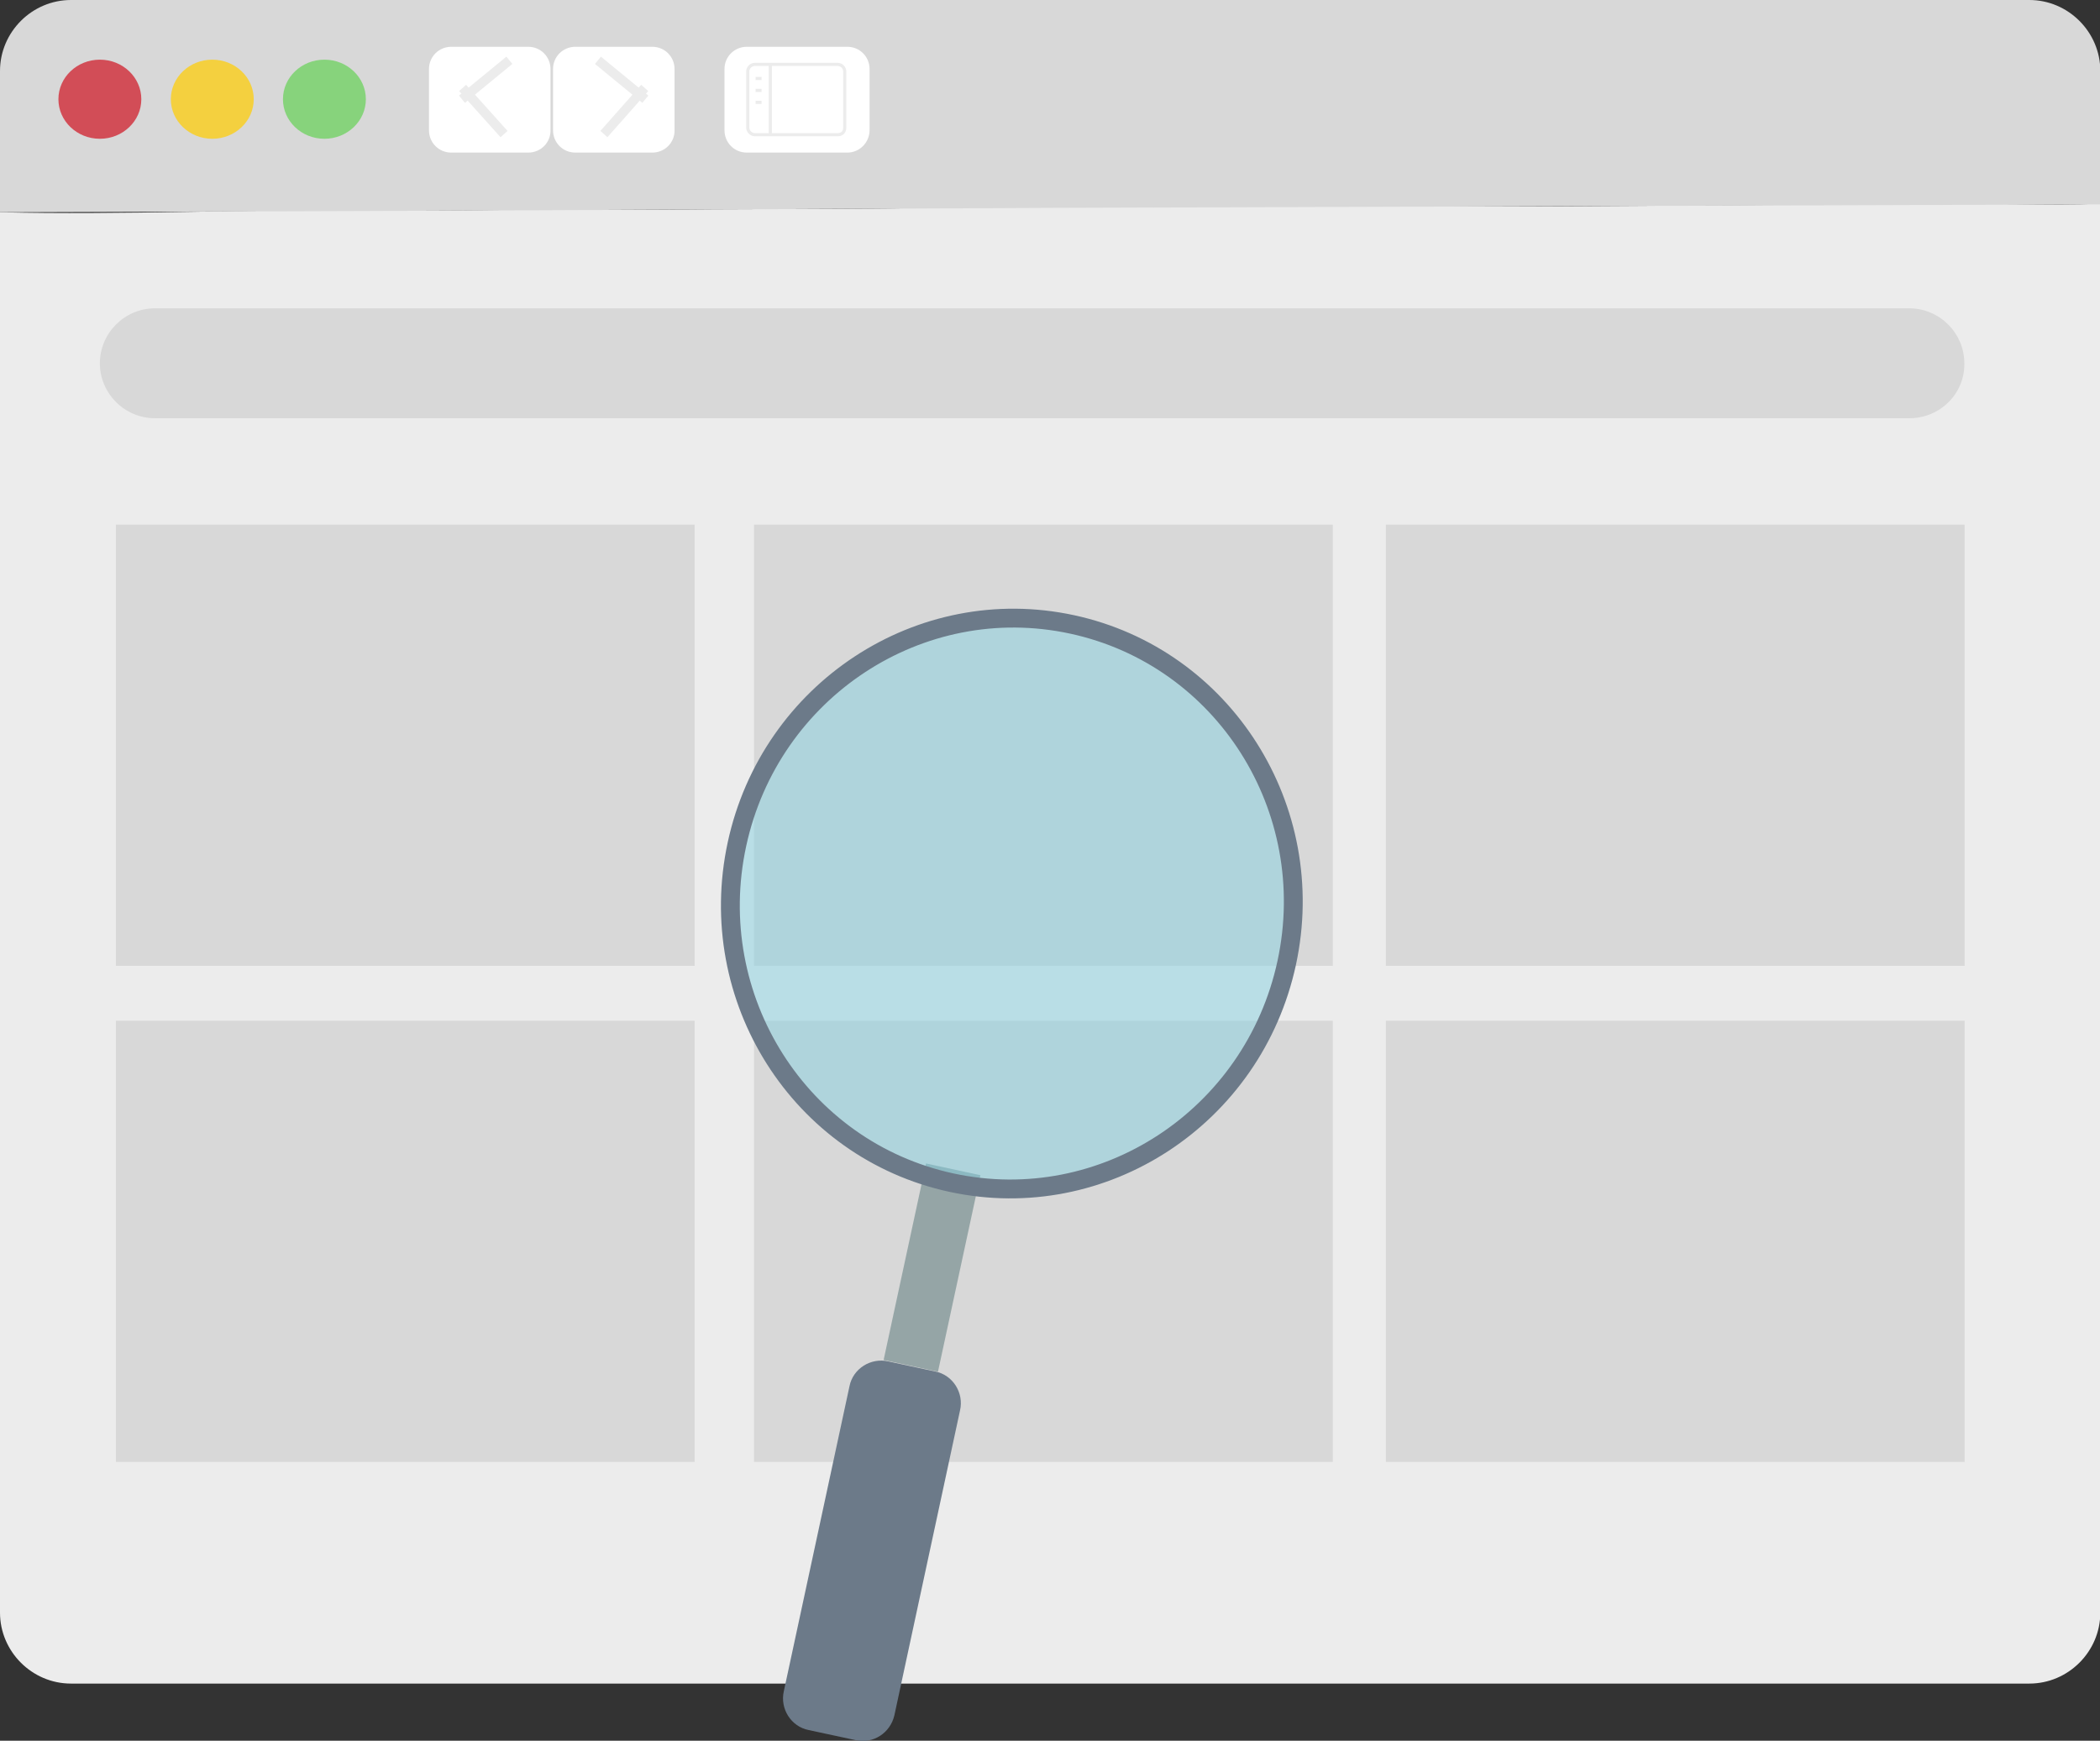 <?xml version="1.0" encoding="utf-8"?>
<!-- Generator: Adobe Illustrator 18.0.0, SVG Export Plug-In . SVG Version: 6.00 Build 0)  -->
<!DOCTYPE svg PUBLIC "-//W3C//DTD SVG 1.1//EN" "http://www.w3.org/Graphics/SVG/1.1/DTD/svg11.dtd">
<svg version="1.1" id="Layer_1" xmlns="http://www.w3.org/2000/svg" xmlns:xlink="http://www.w3.org/1999/xlink" x="0px" y="0px"
	 viewBox="145.6 2.8 668.7 554.4" enable-background="new 145.6 2.8 668.7 554.4" xml:space="preserve">
<rect x="145.6" y="2.8" width="668.7" height="554.4" fill="#333333" stroke="none"/>
<path fill="#ECECEC" stroke="#000000" stroke-width="3" stroke-miterlimit="10" stroke-opacity="0" d="M145.6,70.4v446
	c0,12.4,10.2,22.6,22.6,22.6h623.6c12.4,0,22.6-10.2,22.6-22.6V67.7c-17.3,0.6-34.2-0.2-51.5,0c-39.5,0.2-79.2,0.6-118.9,0.8
	c-30.8,0.2-61.7-0.6-92.7-0.8c-54.2-0.2-108.9,1.9-163.3,1.7c-20.3,0-39.9,0.4-60.2,0.2c-21.6-0.2-42.9,0.6-64.5,0.2
	C224.6,69.4,184.6,71.3,145.6,70.4z"/>
<path fill="#D8D8D8" stroke="#000000" stroke-width="3" stroke-miterlimit="10" stroke-opacity="0" d="M814.4,67.9V25.4
	c0-12.4-10.2-22.6-22.6-22.6H168.2c-12.4,0-22.6,10.2-22.6,22.6v45L263.4,70l89.7-0.4L481,69L814.4,67.9z"/>
<ellipse fill="#D24D57" stroke="#000000" stroke-width="3" stroke-miterlimit="10" stroke-opacity="0" cx="177.4" cy="34.4" rx="13.2" ry="12.6"/>
<ellipse fill="#F4D03F" stroke="#F5D76E" stroke-width="3" stroke-miterlimit="10" stroke-opacity="0" cx="213.2" cy="34.4" rx="13.2" ry="12.6"/>
<ellipse fill="#87D37C" stroke="#000000" stroke-width="3" stroke-miterlimit="10" stroke-opacity="0" cx="248.9" cy="34.4" rx="13.2" ry="12.6"/>
<path fill="#FFFFFF" stroke="#000000" stroke-width="3" stroke-miterlimit="10" stroke-opacity="0" d="M313.8,51.4h-24.5
	c-4,0-7.1-3.2-7.1-7.1V24.8c0-4,3.2-7.1,7.1-7.1h24.5c4,0,7.1,3.2,7.1,7.1v19.4C321,48.2,317.8,51.4,313.8,51.4z"/>
<path fill="#FFFFFF" stroke="#000000" stroke-width="3" stroke-miterlimit="10" stroke-opacity="0" d="M353.3,51.4h-24.5
	c-4,0-7.1-3.2-7.1-7.1V24.8c0-4,3.2-7.1,7.1-7.1h24.5c4,0,7.1,3.2,7.1,7.1v19.4C360.5,48.2,357.3,51.4,353.3,51.4z"/>
<line fill="none" stroke="#ECECEC" stroke-width="3" stroke-miterlimit="10" x1="307.8" y1="22" x2="292.7" y2="34.4"/>
<line fill="none" stroke="#ECECEC" stroke-width="3" stroke-miterlimit="10" x1="292.9" y1="30.8" x2="306.1" y2="45.5"/>
<line fill="none" stroke="#ECECEC" stroke-width="3" stroke-miterlimit="10" x1="336" y1="22" x2="351.1" y2="34.4"/>
<line fill="none" stroke="#ECECEC" stroke-width="3" stroke-miterlimit="10" x1="350.9" y1="30.8" x2="337.9" y2="45.5"/>
<path fill="#FFFFFF" stroke="#000000" stroke-width="3" stroke-miterlimit="10" stroke-opacity="0" d="M415.4,51.4h-32
	c-4,0-7.1-3.2-7.1-7.1V24.8c0-4,3.2-7.1,7.1-7.1h32c4,0,7.1,3.2,7.1,7.1v19.4C422.5,48.2,419.3,51.4,415.4,51.4z"/>
<path fill="#FFFFFF" fill-opacity="0" stroke="#ECECEC" stroke-miterlimit="10" d="M412.4,45.7H386c-1.3,0-2.3-1.1-2.3-2.3V25.6
	c0-1.3,1.1-2.3,2.3-2.3h26.3c1.3,0,2.3,1.1,2.3,2.3v17.9C414.6,44.8,413.7,45.7,412.4,45.7z"/>
<line fill="none" stroke="#ECECEC" stroke-miterlimit="10" x1="390.9" y1="23.1" x2="390.9" y2="45.7"/>
<line fill="none" stroke="#ECECEC" stroke-miterlimit="10" x1="386.2" y1="27.8" x2="388.1" y2="27.8"/>
<line fill="none" stroke="#ECECEC" stroke-miterlimit="10" x1="386.2" y1="31.6" x2="388.1" y2="31.6"/>
<line fill="none" stroke="#ECECEC" stroke-miterlimit="10" x1="386.2" y1="35.4" x2="388.1" y2="35.4"/>
<path fill="#D8D8D8" stroke="#000000" stroke-width="3" stroke-miterlimit="10" stroke-opacity="0" d="M753.6,136H194.9
	c-9.6,0-17.5-7.9-17.5-17.5l0,0c0-9.6,7.9-17.5,17.5-17.5h558.7c9.6,0,17.5,7.9,17.5,17.5l0,0C771.3,128.1,763.4,136,753.6,136z"/>
<rect x="586.9" y="169.9" fill="#D8D8D8" stroke="#000000" stroke-width="3" stroke-miterlimit="10" stroke-opacity="0" width="184.3" height="140.5"/>
<rect x="385.7" y="169.9" fill="#D8D8D8" stroke="#000000" stroke-width="3" stroke-miterlimit="10" stroke-opacity="0" width="184.3" height="140.5"/>
<rect x="182.5" y="169.9" fill="#D8D8D8" stroke="#000000" stroke-width="3" stroke-miterlimit="10" stroke-opacity="0" width="184.3" height="140.5"/>
<rect x="586.9" y="327.9" fill="#D8D8D8" stroke="#000000" stroke-width="3" stroke-miterlimit="10" stroke-opacity="0" width="184.3" height="140.5"/>
<rect x="385.7" y="327.9" fill="#D8D8D8" stroke="#000000" stroke-width="3" stroke-miterlimit="10" stroke-opacity="0" width="184.3" height="140.5"/>
<rect x="182.5" y="327.9" fill="#D8D8D8" stroke="#000000" stroke-width="3" stroke-miterlimit="10" stroke-opacity="0" width="184.3" height="140.5"/>
<path fill="#6C7A89" stroke="#000000" stroke-width="3" stroke-miterlimit="10" stroke-opacity="0" d="M418,557l-14.9-3.2
	c-5.6-1.1-9.2-6.8-7.9-12.4l20.9-97.1c1.1-5.6,6.8-9.2,12.4-7.9l14.9,3.2c5.6,1.1,9.2,6.8,7.9,12.4l-20.9,97.1
	C429.1,554.7,423.7,558.3,418,557z"/>
<rect x="433.9" y="374.7" transform="matrix(-0.978 -0.211 0.211 -0.978 789.571 897.69)" fill="#95A5A6" stroke="#000000" stroke-width="3" stroke-miterlimit="10" stroke-opacity="0" width="17.7" height="64"/>
<ellipse transform="matrix(0.211 -0.978 0.978 0.211 84.71 686.619)" fill="#81CFE0" fill-opacity="0.48" stroke="#6C7A89" stroke-width="6" stroke-miterlimit="10" cx="467.7" cy="290.8" rx="90.9" ry="89.5"/>
</svg>
